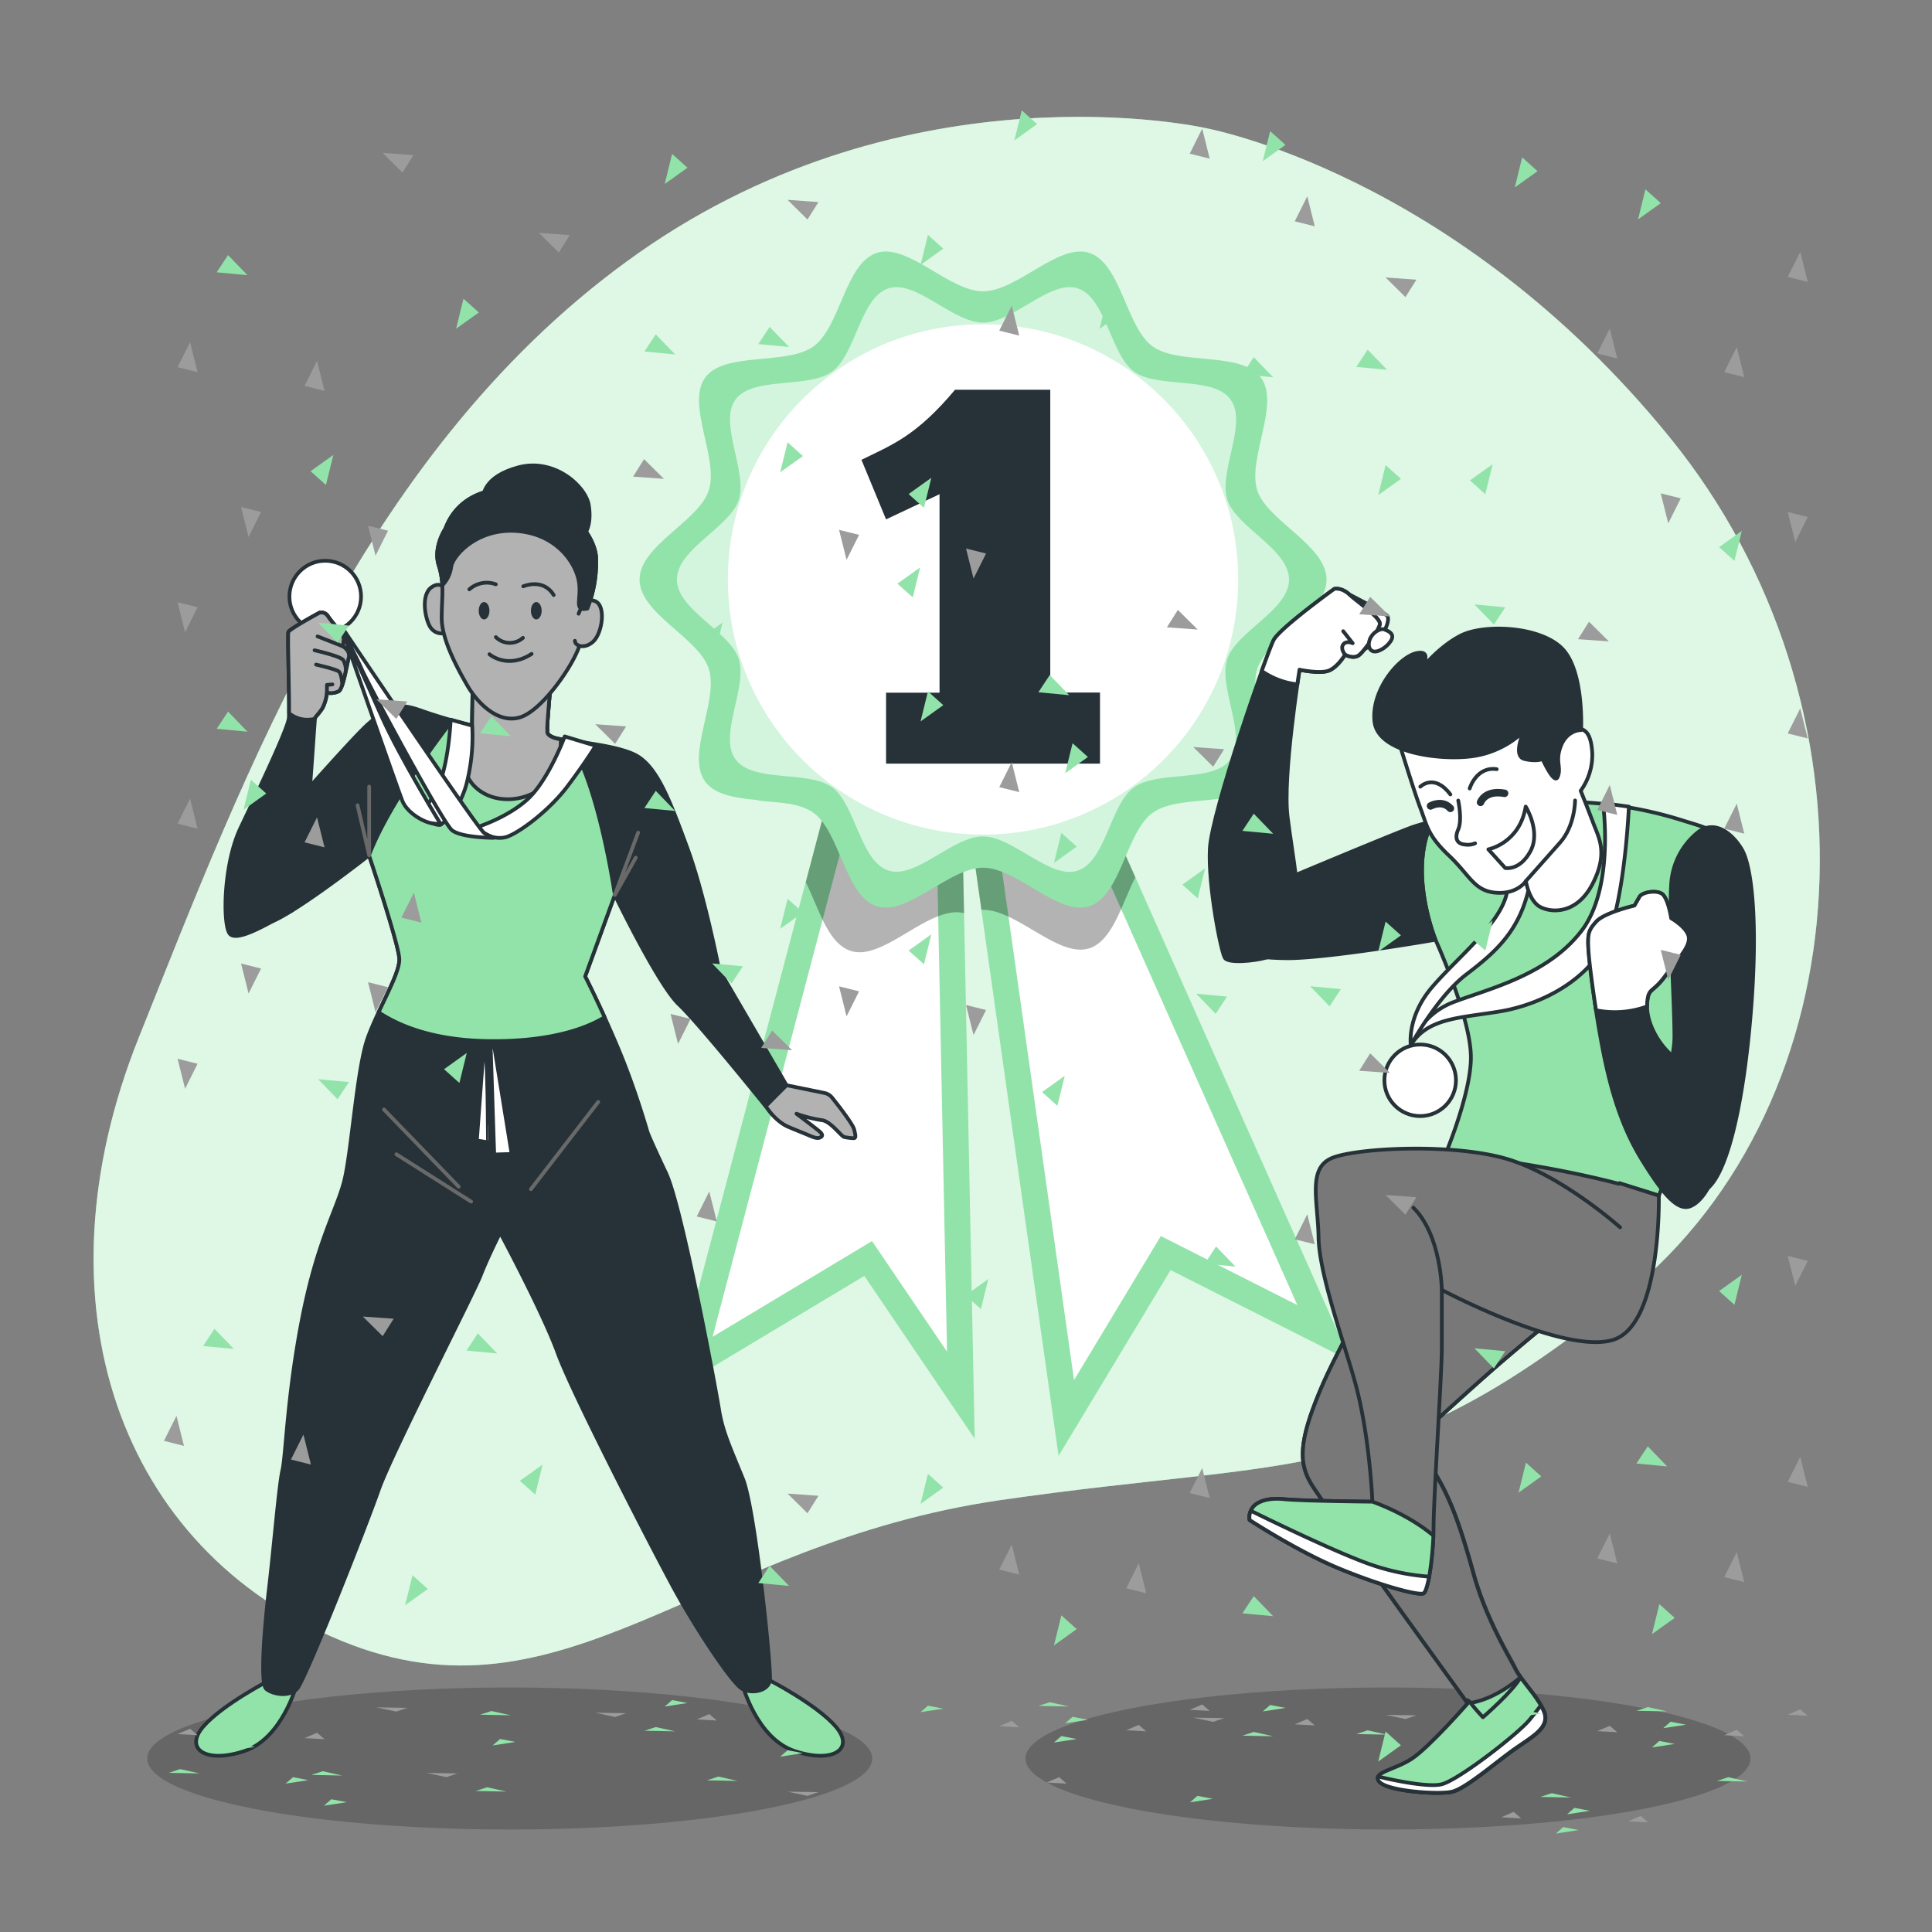 <svg xmlns="http://www.w3.org/2000/svg" xmlns:xlink="http://www.w3.org/1999/xlink" viewBox="0 0 500 500"><rect x="0" y="0" width="500" height="500" fill="#808080" stroke="none"/><defs><clipPath id="freepik--clip-path--inject-2"><polygon points="217.98 192.41 173.71 360.2 223.69 330.21 252.25 372.34 248.68 195.98 217.98 192.41" style="fill:#92E3A9"></polygon></clipPath><clipPath id="freepik--clip-path-2--inject-2"><polygon points="278.99 193.69 349.54 352.23 302.95 328.69 273.96 376.78 249.26 202.13 278.99 193.69" style="fill:#92E3A9"></polygon></clipPath></defs><g id="freepik--background-simple--inject-2"><path d="M311.62,33.07s-75.94-17-146.28,32.35S63.36,200,35.89,268.6,30.83,401.06,88.43,424.66,181.07,399.48,259,388.21s99.68-2.89,161.77-53.25,67.35-152.82,11.45-221.65S311.62,33.07,311.62,33.07Z" style="fill:#92E3A9"></path><path d="M311.62,33.07s-75.94-17-146.28,32.35S63.36,200,35.89,268.6,30.83,401.06,88.43,424.66,181.07,399.48,259,388.21s99.68-2.89,161.77-53.25,67.35-152.82,11.45-221.65S311.62,33.07,311.62,33.07Z" style="fill:#fff;opacity:0.7"></path></g><g id="freepik--Medal--inject-2"><polygon points="217.98 192.41 173.71 360.2 223.69 330.21 252.25 372.34 248.68 195.98 217.98 192.41" style="fill:#92E3A9"></polygon><g style="clip-path:url(#freepik--clip-path--inject-2)"><polygon points="225.68 321.19 184.41 345.96 222.98 199.75 242.09 201.97 245.09 349.81 225.68 321.19" style="fill:#fff"></polygon><path d="M249.5,236.32,248.68,196,218,192.41l-9.47,35.89c3.38,6.81,5.7,15.86,11.63,17.79,8,2.58,18.65-10,27.47-10A10.24,10.24,0,0,1,249.5,236.32Z" style="opacity:0.3"></path></g><polygon points="278.99 193.69 349.54 352.23 302.95 328.69 273.96 376.78 249.26 202.13 278.99 193.69" style="fill:#92E3A9"></polygon><g style="clip-path:url(#freepik--clip-path-2--inject-2)"><polygon points="256.72 206.98 275.23 201.73 335.75 337.75 300.42 319.89 277.96 357.16 256.72 206.98" style="fill:#fff"></polygon><path d="M279,193.69l-29.73,8.44L254,235.47h.44c8.82,0,19.52,12.53,27.48,9.95,6.1-2,8.38-11.53,11.93-18.4Z" style="opacity:0.3"></path></g><path d="M343.31,150c0,8.82-15.33,15.11-17.92,23.06-2.67,8.25,5.94,22.33.94,29.2s-21.13,3.07-28.06,8.11-8.13,21.52-16.38,24.19c-8,2.59-18.66-10-27.48-10s-19.51,12.54-27.47,10c-8.25-2.67-9.52-19.19-16.38-24.19s-23-1.18-28.07-8.11,3.62-20.95.94-29.19c-2.58-8-17.91-14.25-17.91-23.07s15.33-15.11,17.91-23.06c2.68-8.25-5.93-22.33-.94-29.2s21.13-3.07,28.07-8.11,8.13-21.52,16.38-24.19c8-2.59,18.65,9.95,27.47,9.95s19.52-12.54,27.48-9.95c8.24,2.67,9.51,19.19,16.38,24.19s23,1.18,28.06,8.11-3.61,21-.94,29.19C328,134.85,343.31,141.14,343.31,150Z" style="fill:#92E3A9"></path><path d="M333.61,150c0,7.86-13.66,13.46-16,20.55-2.39,7.35,5.28,19.89.83,26s-18.82,2.74-25,7.23-7.24,19.17-14.59,21.56c-7.09,2.3-16.62-8.87-24.48-8.87S237,227.6,229.94,225.3c-7.35-2.39-8.48-17.1-14.6-21.56s-20.5-1.05-25-7.23,3.22-18.65.84-26c-2.31-7.09-16-12.69-16-20.55s13.65-13.46,16-20.55c2.38-7.35-5.29-19.89-.84-26s18.83-2.74,25-7.23,7.25-19.17,14.6-21.56c7.08-2.3,16.62,8.87,24.47,8.87s17.39-11.17,24.48-8.87c7.35,2.39,8.48,17.1,14.59,21.56s20.51,1,25,7.23-3.22,18.65-.83,26C320,136.5,333.61,142.1,333.61,150Z" style="fill:#fff;opacity:0.6"></path><path d="M343.31,150c0,8.82-15.33,15.11-17.92,23.06-2.67,8.25,5.94,22.33.94,29.2s-21.13,3.07-28.06,8.11-8.13,21.52-16.38,24.19c-8,2.59-18.66-10-27.48-10s-19.51,12.54-27.47,10c-8.25-2.67-9.52-19.19-16.38-24.19s-23-1.18-28.07-8.11,3.62-20.95.94-29.19c-2.58-8-17.91-14.25-17.91-23.07s15.33-15.11,17.91-23.06c2.68-8.25-5.93-22.33-.94-29.2s21.13-3.07,28.07-8.11,8.13-21.52,16.38-24.19c8-2.59,18.65,9.95,27.47,9.95s19.52-12.54,27.48-9.95c8.24,2.67,9.51,19.19,16.38,24.19s23,1.18,28.06,8.11-3.61,21-.94,29.19C328,134.85,343.31,141.14,343.31,150Z" style="fill:none"></path><circle cx="254.41" cy="149.96" r="66.04" style="fill:#fff"></circle><path d="M222.94,119c7.89-3.88,14.12-6.09,24.23-18.14h24.64v78.36h12.87v18.41H229.31V179.26h13.84V127.9l-13.84,6.51Z" style="fill:#263238"></path></g><g id="freepik--character-2--inject-2"><ellipse cx="359.21" cy="455.1" rx="93.82" ry="18.38" style="opacity:0.2"></ellipse><path d="M445.94,221.44c-1.47-6.87-2.29-6.54-10.63-9.16a104.38,104.38,0,0,0-28.3-4.75,60.39,60.39,0,0,0-18.33,2.13s-10.48,1.31-18,3c-6.45,12.88.83,30.56.83,30.56s9.16,20.12,9.16,30.43-7.86,28.3-8.18,28.79-24.21,42-30.27,56.11-6.21,19.8-2.94,25.36,40.57,56.93,40.57,56.93-10,11.45-14.56,14.4S355,458.65,357,461.11s15.21,3.43,18.81,2.61,11.78-8,16.52-11.28,9-5.57,7.2-9.66-5.73-7.69-7.36-11-7.53-12.76-10.8-24.54-5.72-18.81-9.49-25.19-6.38-8.83-6.38-8.83,14.07-12.93,21.6-19.47,14.23-11.94,14.23-11.94,25.52-26.18,27.81-31.91,8.51-23.72,13.09-39.42S447.41,228.31,445.94,221.44Z" style="fill:#92E3A9;stroke:#263238;stroke-linecap:round;stroke-linejoin:round;stroke-width:0.967px"></path><path d="M371.51,243.2s-7.28-17.68-.83-30.56a44.22,44.22,0,0,0-5.23,1.44c-6.21,2.29-36.48,15-39.59,16.36s-8.83,6.05-7.36,11,3.76,6.38,14.23,6.54S371.51,243.2,371.51,243.2Z" style="fill:#263238;stroke:#263238;stroke-linecap:round;stroke-linejoin:round;stroke-width:0.967px"></path><path d="M349.26,153.88s9.32,4.74,9.81,5.56-.16,2.61-.82,3.92-4.25,4.42-5.88,5.07-.33-4.25-.33-7-4.75-5.07-5.24-6.38S348,153.38,349.26,153.88Z" style="fill:#fff;stroke:#263238;stroke-linecap:round;stroke-linejoin:round;stroke-width:0.967px"></path><path d="M331.42,246.8l-3.59,1c-3.6,1-9.82,1.47-10.8.16s-4.42-18.65-3.93-28.3,14.89-50.88,16.53-54,15.7-13.25,15.7-13.25,1.8-.49,3.93,1.48,8.18,6.05,7.85,7.68-3.76,6.55-5.24,7.86-3.76,0-3.76,0-1.8,3.1-4.09,4.09-7.69-.17-7.69-.17-4.41,27.49-3.11,38,3.93,22.74,2,28.63" style="fill:#263238;stroke:#263238;stroke-linecap:round;stroke-linejoin:round;stroke-width:0.967px"></path><path d="M344,173.51c2.29-1,4.09-4.09,4.09-4.09s2.29,1.31,3.76,0,4.91-6.22,5.24-7.86-5.73-5.72-7.85-7.68-3.93-1.48-3.93-1.48-14.07,10.15-15.7,13.25c-.4.76-1.55,3.77-3.08,8a20.05,20.05,0,0,0,9.21,3.47c.34-2.36.57-3.81.57-3.81S341.73,174.49,344,173.51Z" style="fill:#fff;stroke:#263238;stroke-linecap:round;stroke-linejoin:round;stroke-width:0.967px"></path><path d="M358.57,163.05s2.29.65,1.64,2.29-3.11,3.43-4.58,3.27-1.8-2.13-.82-3.76S357.75,162.39,358.57,163.05Z" style="fill:#fff;stroke:#263238;stroke-linecap:round;stroke-linejoin:round;stroke-width:0.967px"></path><path d="M348.11,169.42s-1.31-1.48-.49-2.62,2.45-.33,2.45-.33l-2.45-3.11" style="fill:none;stroke:#263238;stroke-linecap:round;stroke-linejoin:round;stroke-width:0.967px"></path><circle cx="367.54" cy="279.58" r="9.26" style="fill:#fff;stroke:#263238;stroke-linecap:round;stroke-linejoin:round;stroke-width:0.967px"></circle><path d="M365.11,270.5a19,19,0,0,1,11.51-11.32c9.16-3.42,24.08-7,32.71-18.33s5.51-33,5.51-33l6.71.91s-.9,21.66-5.21,33.16-17.44,18-27.86,19.78S369.43,263.31,365.11,270.5Z" style="fill:#fff;stroke:#263238;stroke-linecap:round;stroke-linejoin:round;stroke-width:0.967px"></path><path d="M365.11,270.5s-1.08-7.37,5.57-15.1,17.44-16.17,19.24-24.08-.18-21.57-.18-21.57l5.75-1.62a52.35,52.35,0,0,1,.18,21.75c-2.52,11.14-8.63,16.54-16.18,22.29S365.11,270.5,365.11,270.5Z" style="fill:#fff;stroke:#263238;stroke-linecap:round;stroke-linejoin:round;stroke-width:0.967px"></path><path d="M439.23,215.55a18.57,18.57,0,0,0-6.7,12.92c-.66,8.51.81,30.92.81,39.76s-6.54,22.08-5.56,28.95,10,15.05,14.89,9.66,8.67-22.74,10.47-45.16.33-37.46-2.45-42S443.32,212.11,439.23,215.55Z" style="fill:#263238;stroke:#263238;stroke-linecap:round;stroke-linejoin:round;stroke-width:0.967px"></path><path d="M444.63,300.13c-1,5.56-4.09,11-7.36,12.1s-7-3.43-12.27-11.94-8-17.83-10-27.65a265.75,265.75,0,0,1-3.92-27.15c-.17-3.76,0-4.75,2.12-7s9.82-4.09,9.82-4.09l1.31-2.29c.65-1.14,4.09-1.8,5.72-.81s2.46,6.38,2.46,6.38,4.58,2.61,4.58,5.23-2.95,5.4-6.22,9.82-4.25,2.78-4.58,6.87,2,9.49,6.05,13.25,10,8.34,11.62,15.7" style="fill:#263238;stroke:#263238;stroke-linecap:round;stroke-linejoin:round;stroke-width:0.967px"></path><path d="M426.28,260.46c0-.3,0-.61,0-.9.33-4.09,1.31-2.46,4.58-6.87s6.22-7.2,6.22-9.82-4.58-5.23-4.58-5.23-.82-5.4-2.46-6.38-5.07-.33-5.72.81L423,234.36s-7.69,1.8-9.82,4.09-2.29,3.28-2.12,7c.1,2.44.9,9,2,16A24.38,24.38,0,0,0,426.28,260.46Z" style="fill:#fff;stroke:#263238;stroke-linecap:round;stroke-linejoin:round;stroke-width:0.967px"></path><path d="M429.3,309.43c-19.7-6.59-44.11-9.71-55.15-10.87-.91,2.26-1.57,3.72-1.66,3.86-.33.49-24.21,42-30.27,56.11s-6.21,19.8-2.94,25.36,40.57,56.93,40.57,56.93c6-.73,11.35-4.76,13.67-6.75a16.46,16.46,0,0,1-1.4-2.25c-1.64-3.27-7.53-12.76-10.8-24.54s-5.72-18.81-9.49-25.19-6.38-8.83-6.38-8.83,14.07-12.93,21.6-19.47,14.23-11.94,14.23-11.94,25.52-26.18,27.81-31.91C429.16,309.78,429.22,309.61,429.3,309.43Z" style="fill:#787878;stroke:#263238;stroke-linecap:round;stroke-linejoin:round;stroke-width:0.967px"></path><path d="M393.52,434.07c-1.88,3.56-9.74,10.35-9.74,10.35s-2-2.13-3.11-3.6c-.87-1.11-1.17-.83-1.27-.62l.45.62s-10,11.45-14.56,14.4S355,458.65,357,461.11s15.21,3.43,18.81,2.61,11.78-8,16.52-11.28,9-5.57,7.2-9.66C398.08,439.61,395.41,436.73,393.52,434.07Z" style="fill:#92E3A9;stroke:#263238;stroke-linecap:round;stroke-linejoin:round;stroke-width:0.967px"></path><path d="M373.14,461.76c-3.39.88-12.46-1-16.5-2a1.21,1.21,0,0,0,.31,1.32c2,2.45,15.21,3.43,18.81,2.61s11.78-8,16.52-11.28,9-5.57,7.2-9.66c-.21-.47-.45-.94-.71-1.4-.85,1.14-1.85,2.42-2.89,3.69C392.94,448.67,377.56,460.61,373.14,461.76Z" style="fill:#fff;stroke:#263238;stroke-linecap:round;stroke-linejoin:round;stroke-width:0.967px"></path><path d="M419.28,317.63S405,304.87,391.14,300.29s-39.76-3.27-46.3-.65-3.76,11-3.6,20.61,6.71,27.48,9.49,37.63,3.76,21.43,4.09,25.35.33,5.4.33,5.4-18.16-.16-22.91-.65-7.52,1-8.34,2.62a4.12,4.12,0,0,0-.49,2.78s12.27,8,22.9,12.43,20.78,7.2,22.09,6.54,2.61-10.63,2.61-17.5,2.13-39.92,2.13-45.81V333.83s31.74,16.85,44.34,12.92,11.82-37.32,11.82-37.32l-10.19-3.25" style="fill:#787878;stroke:#263238;stroke-linecap:round;stroke-linejoin:round;stroke-width:0.967px"></path><path d="M355.15,388.63s-18.16-.16-22.91-.65-7.52,1-8.34,2.62a4.12,4.12,0,0,0-.49,2.78s12.27,8,22.9,12.43,20.78,7.2,22.09,6.54c1.15-.57,2.3-8.37,2.56-14.92C364.22,391.69,355.15,388.63,355.15,388.63Z" style="fill:#92E3A9;stroke:#263238;stroke-linecap:round;stroke-linejoin:round;stroke-width:0.967px"></path><path d="M368.4,412.35c.51-.25,1-2,1.46-4.32a59.27,59.27,0,0,1-16.68-3.69c-9.25-3.49-24.32-10.82-29.46-13.35a4,4,0,0,0-.31,2.39s12.27,8,22.9,12.43S367.09,413,368.4,412.35Z" style="fill:#fff;stroke:#263238;stroke-linecap:round;stroke-linejoin:round;stroke-width:0.967px"></path><path d="M373.14,333.83s-.16-14.23-7.36-21.27" style="fill:none;stroke:#263238;stroke-linecap:round;stroke-linejoin:round;stroke-width:0.967px"></path><path d="M362,191.9s3.9,12.79,5.62,17.31,1.87,7,7.32,12.16,6.55,9.2,12.16,9.66,7.8-3,7.8-3,.78,5.15,3.74,6.7,9.51,1.87,13.56-6.08,1.56-11.84.16-15.58-3.28-8.42-3.28-8.42a15.79,15.79,0,0,0,3-9.67c-.31-5.45-1.87-6.08-3.58-6.55s-6.55,2.65-8.57,1.72,1.4-6.24-4.06-6.7-11.07,7-20.89,7.79S361.64,188.94,362,191.9Z" style="fill:#fff;stroke:#263238;stroke-linecap:round;stroke-linejoin:round;stroke-width:0.967px"></path><path d="M394.85,228.07l8.88-10c3.9-4.36,3.9-10.91,3.9-10.91" style="fill:#fff;stroke:#263238;stroke-linecap:round;stroke-linejoin:round;stroke-width:0.967px"></path><path d="M377.39,207.18s1.09,5,0,7.48-.16,3.75,1.71,3.9a4.74,4.74,0,0,0,2.65-.31" style="fill:none;stroke:#263238;stroke-linecap:round;stroke-linejoin:round;stroke-width:0.967px"></path><path d="M383.16,207.65s1.09-3.27,6.23-2.34" style="fill:none;stroke:#263238;stroke-linecap:round;stroke-linejoin:round;stroke-width:1.934px"></path><path d="M370.22,208.58s3-1.71,5.14.63" style="fill:none;stroke:#263238;stroke-linecap:round;stroke-linejoin:round;stroke-width:1.934px"></path><path d="M367.57,203.6s3.58-3.59,7.79,2" style="fill:none;stroke:#263238;stroke-linecap:round;stroke-linejoin:round;stroke-width:0.967px"></path><path d="M380.35,204.06s1.71-5.76,7-5" style="fill:none;stroke:#263238;stroke-linecap:round;stroke-linejoin:round;stroke-width:0.967px"></path><path d="M385.18,219.81s8.11-1.56,9.67-11.07c0,0,4,6.41,1.23,11.55s-6.53,4.35-6.53,4.35Z" style="fill:none;stroke:#263238;stroke-linecap:round;stroke-linejoin:round;stroke-width:0.967px"></path><path d="M367.25,173.82s4.06-5.61-.46-4.83-12,9.51-11.07,17.77,17.61,10.13,25.72,8.89a24.07,24.07,0,0,0,12.94-6.4s-3,6.4.16,7.17,4.67,0,4.67,0,3,6.71,3.9,4.68-.22-3.62.31-6.23c1.25-6.08,5.77-5.93,5.77-5.93s.78-15.12-4.83-21-20.27-6.55-26.35-3.43S367.25,173.82,367.25,173.82Z" style="fill:#263238;stroke:#263238;stroke-linecap:round;stroke-linejoin:round;stroke-width:0.967px"></path></g><g id="freepik--character-1--inject-2"><ellipse cx="131.92" cy="455.1" rx="93.82" ry="18.38" style="opacity:0.2"></ellipse><path d="M69.65,434.9s-12.21,6.3-17.09,12,.61,9.56,10.58,6.31,13.63-17.29,13.63-17.29S73.31,433.07,69.65,434.9Z" style="fill:#92E3A9;stroke:#263238;stroke-linecap:round;stroke-linejoin:round;stroke-width:0.967px"></path><path d="M199.25,434.9s12.21,6.3,17.09,12-.61,9.56-10.58,6.31-13.63-17.29-13.63-17.29S195.59,433.07,199.25,434.9Z" style="fill:#92E3A9;stroke:#263238;stroke-linecap:round;stroke-linejoin:round;stroke-width:0.967px"></path><path d="M122.36,176.91l-.15,10.85a126.27,126.27,0,0,1-13.41-3.92c-7.23-2.56-9-.3-13.26,3.31S71.14,214,69,215.93s-8.74,12-8.74,17.17,4.07,8.74,12.2,4.37,23.05-16.12,23.05-16.12,7.69,22.9,7.84,26.82-5.28,12.5-8.14,20.34S91,298.19,89.06,305.72s-6.93,15.37-10.84,35.4S74,376.53,73.1,380.44,71,399.28,69.63,411s-2.26,24.7-.75,26.06,5.87,2.26,8,0S94.79,394.76,98,385.57s24.56-50.78,26.37-55.45S129.44,319,129.44,319s11.15,20.79,14.91,31.18,24.41,50.47,30.14,61,15.06,24.55,17.62,25.91,6.69.52,7.14-2.19-3.82-44.36-7-52.2-5.27-12.2-6.17-17.92-9.65-52.58-13.71-61.17-4.67-10.24-4.82-10.7-3-10.54-7.24-20.79-8.88-19.43-8.88-19.43l7.68-21.09s11.3,23.35,16.57,28.32,22.45,26.36,22.45,26.36l5.42-5.42-17.47-30s-3.77-19.43-8.29-31.64-7.83-21.24-13.71-24-18.53-3.47-20.79-4.37-1.51-1.66-1.66-2.11.76-10.54.76-10.54S134,181.13,130,179.92A63.28,63.28,0,0,1,122.36,176.91Z" style="fill:#263238;stroke:#263238;stroke-linecap:round;stroke-linejoin:round;stroke-width:0.967px"></path><line x1="154.81" y1="285.19" x2="137.4" y2="307.76" style="fill:none;stroke:#696969;stroke-linecap:round;stroke-linejoin:round;stroke-width:0.967px"></line><line x1="99.36" y1="287.13" x2="118.71" y2="307.12" style="fill:none;stroke:#696969;stroke-linecap:round;stroke-linejoin:round;stroke-width:0.967px"></line><line x1="102.59" y1="298.73" x2="121.93" y2="310.98" style="fill:none;stroke:#696969;stroke-linecap:round;stroke-linejoin:round;stroke-width:0.967px"></line><path d="M151.44,252.69l7.68-21.09S155.05,203,147.3,191.7a24.83,24.83,0,0,1-4-.78c-2.26-.9-1.51-1.66-1.66-2.11s.76-10.54.76-10.54S134,181.13,130,179.92a63.28,63.28,0,0,1-7.68-3l-.15,10.85s-2-.45-5.12-1.31c-3.31,4.25-16.68,21.88-21.55,34.9,0,0,7.69,22.9,7.84,26.82.11,2.84-2.71,8.12-5.36,13.8,4.91,3.29,13.68,7.18,28,7.44,17.19.31,26.41-3.65,30.49-6.16C153.69,257.12,151.44,252.69,151.44,252.69Z" style="fill:#92E3A9;stroke:#263238;stroke-linecap:round;stroke-linejoin:round;stroke-width:0.967px"></path><path d="M141.26,203c3-2.92,3.92-7.35,3.87-11.66a9.74,9.74,0,0,1-1.83-.43c-2.26-.9-1.51-1.66-1.66-2.11s.76-10.54.76-10.54S134,181.13,130,179.92a63.28,63.28,0,0,1-7.68-3l-.15,10.85s-.63-.14-1.72-.41c-.83,3.2-2.43,11.81,2.77,16.53C128.22,208.37,136.59,207.5,141.26,203Z" style="fill:#b2b2b2;stroke:#263238;stroke-linecap:round;stroke-linejoin:round;stroke-width:0.967px"></path><path d="M116.63,186.25s-.45,11.3-3.31,17.48-5.88,7.08-5.88,7.08a27.64,27.64,0,0,0,3.77,2c2.41,1,2.86.6,2.86.6s4.52-2.86,6.63-10.4a49.57,49.57,0,0,0,1.51-15.21Z" style="fill:#fff;stroke:#263238;stroke-linecap:round;stroke-linejoin:round;stroke-width:0.967px"></path><path d="M125.11,128.51s-.19-5.11,9.09-7.57,17.44,4.92,18.19,9.85-.75,7.58-1.89,8-6.06-4.55-13.45-7S124.16,130.79,125.11,128.51Z" style="fill:#263238;stroke:#263238;stroke-linecap:round;stroke-linejoin:round;stroke-width:0.967px"></path><path d="M115.63,153.34s-1.13-3.41-4-1.33-1.52,8.53-.19,10.42,4,1.9,4.54.57.57-8.91.57-8.91" style="fill:#b2b2b2;stroke:#263238;stroke-linecap:round;stroke-linejoin:round;stroke-width:0.967px"></path><path d="M115.26,136.85s-3.23,4.74-1.71,9.48.76,8.14.76,13.64,4,12.88,6.63,17.43,7.94,9.95,13.62,8.25,14-13.56,15.56-19.05.95-6.82,1.89-9.1a32.54,32.54,0,0,0,2.28-12.69c0-6.25-7.39-14.59-16.49-17.24S118.67,127.57,115.26,136.85Z" style="fill:#b2b2b2;stroke:#263238;stroke-linecap:round;stroke-linejoin:round;stroke-width:0.967px"></path><path d="M149.74,158.83s1.52-4.55,4.36-3.22,1.7,8.34-.57,10.42-4.74,1.14-4.74-.19" style="fill:#b2b2b2;stroke:#263238;stroke-linecap:round;stroke-linejoin:round;stroke-width:0.967px"></path><path d="M128.33,164.89a5.11,5.11,0,0,0,7,.19" style="fill:none;stroke:#263238;stroke-linecap:round;stroke-linejoin:round;stroke-width:0.967px"></path><path d="M126.67,169.32s4.59,4,10.91-.09" style="fill:none;stroke:#263238;stroke-linecap:round;stroke-linejoin:round;stroke-width:0.967px"></path><ellipse cx="125.28" cy="158.06" rx="1.39" ry="2.25" style="fill:#263238"></ellipse><ellipse cx="138.79" cy="158.06" rx="1.39" ry="2.25" style="fill:#263238"></ellipse><path d="M121.47,152.52a6.75,6.75,0,0,1,6.84-1.3" style="fill:none;stroke:#263238;stroke-linecap:round;stroke-linejoin:round;stroke-width:0.967px"></path><path d="M135.41,151.74s5.11-2.25,7.88,2.25" style="fill:none;stroke:#263238;stroke-linecap:round;stroke-linejoin:round;stroke-width:0.967px"></path><path d="M137.8,127.57c-9.09-2.66-19.13,0-22.54,9.28,0,0-3.23,4.74-1.71,9.48a19.16,19.16,0,0,1,.88,4.64l.26.28a8.47,8.47,0,0,0,2.08-4.55c.38-2.84,6.63-10,16.87-9.28s15.15,8,16.1,12.7-1.51,8.14,2.27,7.38a32.54,32.54,0,0,0,2.28-12.69C154.29,138.56,146.9,130.22,137.8,127.57Z" style="fill:#263238;stroke:#263238;stroke-linecap:round;stroke-linejoin:round;stroke-width:0.967px"></path><path d="M203.56,280.86l9.79,2a3.39,3.39,0,0,1,2,1.22c1.65,2.07,5.35,6.82,5.7,8.22.45,1.81.45,2.26-.15,2.26a14.93,14.93,0,0,1-2.41-.3c-.76-.15-3.62-4.22-5.88-4.37a33.75,33.75,0,0,1-6.48-1.66s4.82,3.62,5.88,4.52.9,1.36.15,1.66-1.81-.15-2.86-.6-1.51-.61-5.13-2.11-6-5.43-6-5.43Z" style="fill:#b2b2b2;stroke:#263238;stroke-linecap:round;stroke-linejoin:round;stroke-width:0.967px"></path><polyline points="165.15 215.48 159.12 231.6 164.54 221.96" style="fill:none;stroke:#696969;stroke-linecap:round;stroke-linejoin:round;stroke-width:0.967px"></polyline><polyline points="95.54 203.57 95.54 221.35 92.53 208.4" style="fill:none;stroke:#696969;stroke-linecap:round;stroke-linejoin:round;stroke-width:0.967px"></polyline><path d="M125.37,215.63a6.92,6.92,0,0,0,5.43,1.05c3-.75,11.14-6.63,16.12-13.26S154.15,193,154.15,193l-8-2.41s-4.22,11.45-9.79,16.42-13.86,7.38-13.86,7.38Z" style="fill:#fff;stroke:#263238;stroke-linecap:round;stroke-linejoin:round;stroke-width:0.967px"></path><path d="M88.16,161.84s35.56,52.88,37.21,53.79a26.61,26.61,0,0,0,2.41,1.2s-8.43,0-10.84-2-21.7-37.81-23.36-41.73a86.87,86.87,0,0,0-4.52-8.73l-1.5-2.87Z" style="fill:#fff;stroke:#263238;stroke-linecap:round;stroke-linejoin:round;stroke-width:0.967px"></path><path d="M88.16,161.84s14.77,42.49,16,45.5,5.42,5.43,7.68,5.73l2.26.3s-10.69-17.48-15.36-28S88.16,161.84,88.16,161.84Z" style="fill:#fff;stroke:#263238;stroke-linecap:round;stroke-linejoin:round;stroke-width:0.967px"></path><circle cx="84.17" cy="154.39" r="9.27" style="fill:#fff;stroke:#263238;stroke-linecap:round;stroke-linejoin:round;stroke-width:0.967px"></circle><path d="M75.51,235.66c-4.82,2.57-14.32,8.59-16.12,5.88s-1.51-18.08,2.86-27.27,12.25-25.62,12.5-28.44-.38-21.51-.12-22.28,8.06-5,8.06-5a2,2,0,0,1,2.18.89c.77,1.28,4.23,5,4.1,6s-.26,1.79-.26,1.79,2.05,1.16,1.54,3.08-1.41,7.81-2.56,8.58a4.83,4.83,0,0,1-3.08.38,11.14,11.14,0,0,1-1.15,4c-.89,1.41-1.79,2.18-1.92,2.56s-2.87,44.71-4.38,46.22" style="fill:#263238;stroke:#263238;stroke-linecap:round;stroke-linejoin:round;stroke-width:0.967px"></path><path d="M88.71,167.26s.13-.76.26-1.79-3.33-4.74-4.1-6a2,2,0,0,0-2.18-.89s-7.81,4.22-8.06,5,.26,15.95.18,21A7.5,7.5,0,0,0,81.52,186c0-.09,0-.15,0-.17.13-.38,1-1.15,1.92-2.56a11.14,11.14,0,0,0,1.15-4,4.83,4.83,0,0,0,3.08-.38c1.15-.77,2-6.66,2.56-8.58S88.71,167.26,88.71,167.26Z" style="fill:#b2b2b2;stroke:#263238;stroke-linecap:round;stroke-linejoin:round;stroke-width:0.967px"></path><line x1="88.71" y1="167.26" x2="82.18" y2="164.7" style="fill:none;stroke:#263238;stroke-linecap:round;stroke-linejoin:round;stroke-width:0.967px"></line><path d="M81.41,168.29s6.79,1.53,7.43,2.56a4.89,4.89,0,0,1,.64,2.3" style="fill:none;stroke:#263238;stroke-linecap:round;stroke-linejoin:round;stroke-width:0.967px"></path><path d="M81.8,172s5.12,1.15,5.89,1.79.89,3.33.89,3.33" style="fill:none;stroke:#263238;stroke-linecap:round;stroke-linejoin:round;stroke-width:0.967px"></path><polyline points="84.61 179.3 84.61 177.25 86.02 177.12" style="fill:none;stroke:#263238;stroke-linecap:round;stroke-linejoin:round;stroke-width:0.967px"></polyline><path d="M125.22,270.47l-1.81,24.7,2.87.45S126.28,269.56,125.22,270.47Z" style="fill:#fff;stroke:#263238;stroke-linecap:round;stroke-linejoin:round;stroke-width:0.967px"></path><path d="M127,271.37l.9,27.42,4.52-.15-4.37-27S127.33,269.11,127,271.37Z" style="fill:#fff;stroke:#263238;stroke-linecap:round;stroke-linejoin:round;stroke-width:0.967px"></path></g><g id="freepik--Confetti--inject-2"><polygon points="203.83 51.72 208.97 56.81 211.81 52.3 203.83 51.72" style="fill:#9c9c9c"></polygon><polygon points="139.48 60.27 144.62 65.35 147.46 60.84 139.48 60.27" style="fill:#9c9c9c"></polygon><polygon points="99.02 39.57 104.16 44.66 107 40.14 99.02 39.57" style="fill:#9c9c9c"></polygon><polygon points="261.84 79.1 258.61 85.57 263.78 86.86 261.84 79.1" style="fill:#9c9c9c"></polygon><polygon points="311.13 33.3 307.9 39.77 313.07 41.06 311.13 33.3" style="fill:#9c9c9c"></polygon><polygon points="204.21 89.8 199.18 84.6 196.25 89.05 204.21 89.8" style="fill:#92E3A9"></polygon><polygon points="174.73 91.73 169.71 86.53 166.77 90.98 174.73 91.73" style="fill:#92E3A9"></polygon><polygon points="238.24 68.56 244.12 64.35 240.15 60.79 238.24 68.56" style="fill:#92E3A9"></polygon><polygon points="172.03 47.61 177.91 43.41 173.94 39.84 172.03 47.61" style="fill:#92E3A9"></polygon><polygon points="284.58 85.09 290.46 80.89 286.49 77.32 284.58 85.09" style="fill:#92E3A9"></polygon><polygon points="49.19 88.56 45.96 95.02 51.13 96.32 49.19 88.56" style="fill:#9c9c9c"></polygon><polygon points="82.05 93.39 78.82 99.86 83.99 101.15 82.05 93.39" style="fill:#9c9c9c"></polygon><polygon points="64.05 71.22 59.02 66.02 56.08 70.47 64.05 71.22" style="fill:#92E3A9"></polygon><polygon points="201.91 122.23 207.8 118.03 203.83 114.46 201.91 122.23" style="fill:#92E3A9"></polygon><polygon points="358.59 71.81 363.73 76.89 366.57 72.38 358.59 71.81" style="fill:#9c9c9c"></polygon><polygon points="416.61 85.01 413.37 91.48 418.55 92.77 416.61 85.01" style="fill:#9c9c9c"></polygon><polygon points="338.32 50.8 335.09 57.27 340.26 58.57 338.32 50.8" style="fill:#9c9c9c"></polygon><polygon points="449.47 89.84 446.23 96.31 451.41 97.61 449.47 89.84" style="fill:#9c9c9c"></polygon><polygon points="465.9 65.2 462.66 71.67 467.84 72.96 465.9 65.2" style="fill:#9c9c9c"></polygon><polygon points="358.98 95.7 353.95 90.5 351.01 94.96 358.98 95.7" style="fill:#92E3A9"></polygon><polygon points="329.5 97.64 324.47 92.44 321.53 96.89 329.5 97.64" style="fill:#92E3A9"></polygon><polygon points="392.03 48.5 397.91 44.3 393.94 40.73 392.03 48.5" style="fill:#92E3A9"></polygon><polygon points="326.8 41.71 332.68 37.5 328.71 33.94 326.8 41.71" style="fill:#92E3A9"></polygon><polygon points="423.93 56.77 429.81 52.57 425.84 49.01 423.93 56.77" style="fill:#92E3A9"></polygon><polygon points="356.68 128.14 362.56 123.93 358.59 120.37 356.68 128.14" style="fill:#92E3A9"></polygon><polygon points="118.04 85.07 123.92 80.87 119.95 77.3 118.04 85.07" style="fill:#92E3A9"></polygon><polygon points="309.97 162.93 304.83 157.84 301.99 162.35 309.97 162.93" style="fill:#9c9c9c"></polygon><polygon points="359.74 159.54 354.6 154.46 351.76 158.97 359.74 159.54" style="fill:#9c9c9c"></polygon><polygon points="416.37 165.99 411.23 160.9 408.39 165.42 416.37 165.99" style="fill:#9c9c9c"></polygon><polygon points="251.95 149.72 255.19 143.25 250.01 141.96 251.95 149.72" style="fill:#9c9c9c"></polygon><polygon points="219.09 144.89 222.33 138.42 217.15 137.13 219.09 144.89" style="fill:#9c9c9c"></polygon><polygon points="381.59 156.43 386.62 161.63 389.56 157.17 381.59 156.43" style="fill:#92E3A9"></polygon><polygon points="238.13 146.85 232.25 151.05 236.22 154.61 238.13 146.85" style="fill:#92E3A9"></polygon><polygon points="241.03 123.65 235.15 127.86 239.12 131.42 241.03 123.65" style="fill:#92E3A9"></polygon><polygon points="464.61 140.27 467.84 133.8 462.66 132.51 464.61 140.27" style="fill:#9c9c9c"></polygon><polygon points="431.74 135.44 434.98 128.97 429.8 127.68 431.74 135.44" style="fill:#9c9c9c"></polygon><polygon points="450.78 137.4 444.9 141.6 448.87 145.16 450.78 137.4" style="fill:#92E3A9"></polygon><polygon points="171.82 123.92 166.68 118.83 163.84 123.35 171.82 123.92" style="fill:#9c9c9c"></polygon><polygon points="97.19 143.81 100.42 137.35 95.25 136.05 97.19 143.81" style="fill:#9c9c9c"></polygon><polygon points="64.33 138.98 67.56 132.51 62.39 131.22 64.33 138.98" style="fill:#9c9c9c"></polygon><polygon points="47.9 163.63 51.13 157.16 45.96 155.87 47.9 163.63" style="fill:#9c9c9c"></polygon><polygon points="82.33 161.15 87.36 166.35 90.3 161.9 82.33 161.15" style="fill:#92E3A9"></polygon><polygon points="187 161.13 181.12 165.34 185.09 168.9 187 161.13" style="fill:#92E3A9"></polygon><line x1="77.48" y1="145.15" x2="81.45" y2="148.71" style="fill:#92E3A9"></line><polygon points="86.27 117.74 80.38 121.95 84.35 125.51 86.27 117.74" style="fill:#92E3A9"></polygon><polygon points="386.3 120.13 380.42 124.33 384.39 127.89 386.3 120.13" style="fill:#92E3A9"></polygon><polygon points="154.05 187.42 159.19 192.51 162.03 188 154.05 187.42" style="fill:#9c9c9c"></polygon><polygon points="97.42 180.98 102.56 186.06 105.4 181.55 97.42 180.98" style="fill:#9c9c9c"></polygon><polygon points="261.84 197.24 258.61 203.71 263.78 205 261.84 197.24" style="fill:#9c9c9c"></polygon><polygon points="107.11 231.01 103.88 237.48 109.05 238.77 107.11 231.01" style="fill:#9c9c9c"></polygon><polygon points="204.21 207.94 199.18 202.74 196.25 207.19 204.21 207.94" style="fill:#92E3A9"></polygon><polygon points="174.73 209.87 169.71 204.67 166.77 209.12 174.73 209.87" style="fill:#92E3A9"></polygon><polygon points="132.21 190.54 127.18 185.34 124.24 189.79 132.21 190.54" style="fill:#92E3A9"></polygon><polygon points="276.7 179.91 271.67 174.71 268.73 179.16 276.7 179.91" style="fill:#92E3A9"></polygon><polygon points="238.24 186.7 244.12 182.49 240.15 178.93 238.24 186.7" style="fill:#92E3A9"></polygon><polygon points="275.67 200.12 281.55 195.91 277.58 192.35 275.67 200.12" style="fill:#92E3A9"></polygon><polygon points="272.77 223.32 278.65 219.11 274.68 215.55 272.77 223.32" style="fill:#92E3A9"></polygon><polygon points="49.19 206.69 45.96 213.16 51.13 214.46 49.19 206.69" style="fill:#9c9c9c"></polygon><polygon points="82.05 211.53 78.82 218 83.99 219.29 82.05 211.53" style="fill:#9c9c9c"></polygon><polygon points="64.05 189.36 59.02 184.16 56.08 188.61 64.05 189.36" style="fill:#92E3A9"></polygon><polygon points="63.02 209.57 68.9 205.36 64.93 201.8 63.02 209.57" style="fill:#92E3A9"></polygon><polygon points="201.91 240.37 207.8 236.16 203.83 232.6 201.91 240.37" style="fill:#92E3A9"></polygon><polygon points="308.82 193.33 313.96 198.42 316.8 193.9 308.82 193.33" style="fill:#9c9c9c"></polygon><polygon points="416.61 203.15 413.37 209.62 418.55 210.91 416.61 203.15" style="fill:#9c9c9c"></polygon><polygon points="449.47 207.98 446.23 214.45 451.41 215.75 449.47 207.98" style="fill:#9c9c9c"></polygon><polygon points="465.9 183.34 462.66 189.81 467.84 191.1 465.9 183.34" style="fill:#9c9c9c"></polygon><polygon points="329.5 215.78 324.47 210.58 321.53 215.03 329.5 215.78" style="fill:#92E3A9"></polygon><polygon points="319.75 327.79 314.72 322.59 311.79 327.04 319.75 327.79" style="fill:#92E3A9"></polygon><polygon points="262.52 36.33 268.4 32.12 264.43 28.56 262.52 36.33" style="fill:#92E3A9"></polygon><polygon points="356.68 246.28 362.56 242.07 358.59 238.51 356.68 246.28" style="fill:#92E3A9"></polygon><polygon points="127.49 226.84 133.38 222.63 129.41 219.07 127.49 226.84" style="fill:#92E3A9"></polygon><polygon points="359.74 277.68 354.6 272.6 351.76 277.11 359.74 277.68" style="fill:#9c9c9c"></polygon><polygon points="251.95 267.86 255.19 261.39 250.01 260.1 251.95 267.86" style="fill:#9c9c9c"></polygon><polygon points="219.09 263.03 222.33 256.56 217.15 255.27 219.09 263.03" style="fill:#9c9c9c"></polygon><polygon points="309.58 257.17 314.61 262.37 317.55 257.92 309.58 257.17" style="fill:#92E3A9"></polygon><polygon points="339.06 255.24 344.09 260.44 347.03 255.98 339.06 255.24" style="fill:#92E3A9"></polygon><polygon points="381.59 348.94 386.62 354.14 389.56 349.69 381.59 348.94" style="fill:#92E3A9"></polygon><polygon points="275.56 278.41 269.68 282.62 273.65 286.18 275.56 278.41" style="fill:#92E3A9"></polygon><polygon points="241.03 241.79 235.15 246 239.12 249.56 241.03 241.79" style="fill:#92E3A9"></polygon><polygon points="464.61 332.79 467.84 326.32 462.66 325.03 464.61 332.79" style="fill:#9c9c9c"></polygon><polygon points="431.74 253.58 434.98 247.11 429.8 245.82 431.74 253.58" style="fill:#9c9c9c"></polygon><polygon points="450.78 329.91 444.9 334.12 448.87 337.68 450.78 329.91" style="fill:#92E3A9"></polygon><polygon points="311.88 224.73 306 228.94 309.97 232.5 311.88 224.73" style="fill:#92E3A9"></polygon><polygon points="204.98 271.78 199.84 266.69 197 271.2 204.98 271.78" style="fill:#9c9c9c"></polygon><polygon points="97.19 261.95 100.42 255.49 95.25 254.19 97.19 261.95" style="fill:#9c9c9c"></polygon><polygon points="175.48 270.17 178.71 263.7 173.54 262.41 175.48 270.17" style="fill:#9c9c9c"></polygon><polygon points="64.33 257.12 67.56 250.66 62.39 249.36 64.33 257.12" style="fill:#9c9c9c"></polygon><polygon points="47.9 281.77 51.13 275.3 45.96 274.01 47.9 281.77" style="fill:#9c9c9c"></polygon><polygon points="184.3 249.33 189.33 254.53 192.26 250.08 184.3 249.33" style="fill:#92E3A9"></polygon><polygon points="82.33 279.29 87.36 284.49 90.3 280.04 82.33 279.29" style="fill:#92E3A9"></polygon><polygon points="120.8 272.5 114.92 276.71 118.89 280.27 120.8 272.5" style="fill:#92E3A9"></polygon><polygon points="140.43 379.03 134.55 383.24 138.52 386.8 140.43 379.03" style="fill:#92E3A9"></polygon><polygon points="255.77 331.02 249.89 335.23 253.86 338.79 255.77 331.02" style="fill:#92E3A9"></polygon><polygon points="386.3 238.26 380.42 242.47 384.39 246.03 386.3 238.26" style="fill:#92E3A9"></polygon><polygon points="203.83 386.54 208.97 391.63 211.81 387.11 203.83 386.54" style="fill:#9c9c9c"></polygon><polygon points="93.9 340.72 99.04 345.8 101.88 341.29 93.9 340.72" style="fill:#9c9c9c"></polygon><polygon points="261.84 399.74 258.61 406.21 263.78 407.5 261.84 399.74" style="fill:#9c9c9c"></polygon><polygon points="183.56 308.35 180.32 314.82 185.5 316.11 183.56 308.35" style="fill:#9c9c9c"></polygon><polygon points="294.7 404.58 291.47 411.04 296.64 412.34 294.7 404.58" style="fill:#9c9c9c"></polygon><polygon points="311.13 379.93 307.9 386.4 313.07 387.69 311.13 379.93" style="fill:#9c9c9c"></polygon><polygon points="204.21 410.44 199.18 405.24 196.25 409.69 204.21 410.44" style="fill:#92E3A9"></polygon><polygon points="128.68 350.28 123.66 345.08 120.72 349.53 128.68 350.28" style="fill:#92E3A9"></polygon><polygon points="238.24 389.2 244.12 384.99 240.15 381.43 238.24 389.2" style="fill:#92E3A9"></polygon><polygon points="272.77 425.82 278.65 421.61 274.68 418.05 272.77 425.82" style="fill:#92E3A9"></polygon><polygon points="45.67 366.43 42.43 372.9 47.61 374.19 45.67 366.43" style="fill:#9c9c9c"></polygon><polygon points="78.53 371.26 75.3 377.73 80.47 379.03 78.53 371.26" style="fill:#9c9c9c"></polygon><polygon points="60.52 349.1 55.5 343.9 52.56 348.35 60.52 349.1" style="fill:#92E3A9"></polygon><polygon points="201.91 449.98 207.8 445.78 203.83 442.21 201.91 449.98" style="fill:#92E3A9"></polygon><polygon points="358.59 309.27 363.73 314.36 366.57 309.84 358.59 309.27" style="fill:#9c9c9c"></polygon><polygon points="416.61 396.85 413.37 403.32 418.55 404.61 416.61 396.85" style="fill:#9c9c9c"></polygon><polygon points="338.32 314.26 335.09 320.73 340.26 322.02 338.32 314.26" style="fill:#9c9c9c"></polygon><polygon points="449.47 401.68 446.23 408.15 451.41 409.44 449.47 401.68" style="fill:#9c9c9c"></polygon><polygon points="465.9 377.04 462.66 383.5 467.84 384.8 465.9 377.04" style="fill:#9c9c9c"></polygon><polygon points="329.5 418.27 324.47 413.08 321.53 417.53 329.5 418.27" style="fill:#92E3A9"></polygon><polygon points="431.46 379.51 426.44 374.31 423.5 378.76 431.46 379.51" style="fill:#92E3A9"></polygon><polygon points="393 386.3 398.88 382.09 394.91 378.53 393 386.3" style="fill:#92E3A9"></polygon><polygon points="427.53 422.92 433.41 418.71 429.44 415.15 427.53 422.92" style="fill:#92E3A9"></polygon><polygon points="356.68 455.89 362.56 451.68 358.59 448.12 356.68 455.89" style="fill:#92E3A9"></polygon><polygon points="104.84 415.44 110.72 411.23 106.75 407.67 104.84 415.44" style="fill:#92E3A9"></polygon><polygon points="203.83 463.68 208.97 464.77 211.81 463.8 203.83 463.68" style="fill:#9c9c9c"></polygon><polygon points="154.05 443.25 159.19 444.35 162.03 443.38 154.05 443.25" style="fill:#9c9c9c"></polygon><polygon points="97.42 441.87 102.56 442.96 105.4 441.99 97.42 441.87" style="fill:#9c9c9c"></polygon><polygon points="261.84 445.36 258.61 446.75 263.78 447.03 261.84 445.36" style="fill:#9c9c9c"></polygon><polygon points="183.56 443.6 180.32 444.99 185.5 445.27 183.56 443.6" style="fill:#9c9c9c"></polygon><polygon points="294.7 446.4 291.47 447.79 296.64 448.07 294.7 446.4" style="fill:#9c9c9c"></polygon><polygon points="311.13 441.11 307.9 442.5 313.07 442.78 311.13 441.11" style="fill:#9c9c9c"></polygon><polygon points="190.92 460.9 185.9 459.78 182.96 460.74 190.92 460.9" style="fill:#92E3A9"></polygon><polygon points="174.73 448.07 169.71 446.96 166.77 447.91 174.73 448.07" style="fill:#92E3A9"></polygon><polygon points="132.21 443.92 127.18 442.81 124.24 443.76 132.21 443.92" style="fill:#92E3A9"></polygon><polygon points="276.7 441.64 271.67 440.53 268.73 441.48 276.7 441.64" style="fill:#92E3A9"></polygon><polygon points="238.24 443.1 244.12 442.2 240.15 441.43 238.24 443.1" style="fill:#92E3A9"></polygon><polygon points="172.03 441.65 177.91 440.74 173.94 439.98 172.03 441.65" style="fill:#92E3A9"></polygon><polygon points="275.67 445.98 281.55 445.08 277.58 444.31 275.67 445.98" style="fill:#92E3A9"></polygon><polygon points="272.77 450.96 278.65 450.06 274.68 449.29 272.77 450.96" style="fill:#92E3A9"></polygon><polygon points="49.19 447.39 45.96 448.78 51.13 449.06 49.19 447.39" style="fill:#9c9c9c"></polygon><polygon points="82.05 448.43 78.82 449.82 83.99 450.1 82.05 448.43" style="fill:#9c9c9c"></polygon><polygon points="51.65 458.96 46.62 457.85 43.68 458.81 51.65 458.96" style="fill:#92E3A9"></polygon><polygon points="73.92 461.6 79.8 460.7 75.83 459.93 73.92 461.6" style="fill:#92E3A9"></polygon><polygon points="60.12 452.99 66 452.09 62.03 451.32 60.12 452.99" style="fill:#92E3A9"></polygon><polygon points="201.91 454.62 207.8 453.72 203.83 452.95 201.91 454.62" style="fill:#92E3A9"></polygon><polygon points="358.59 443.8 363.73 444.89 366.57 443.92 358.59 443.8" style="fill:#9c9c9c"></polygon><polygon points="308.82 444.52 313.96 445.62 316.8 444.65 308.82 444.52" style="fill:#9c9c9c"></polygon><polygon points="416.61 446.63 413.37 448.02 418.55 448.3 416.61 446.63" style="fill:#9c9c9c"></polygon><polygon points="338.32 444.87 335.09 446.26 340.26 446.53 338.32 444.87" style="fill:#9c9c9c"></polygon><polygon points="449.47 447.67 446.23 449.06 451.41 449.34 449.47 447.67" style="fill:#9c9c9c"></polygon><polygon points="274.1 459.93 270.87 461.32 276.04 461.6 274.1 459.93" style="fill:#9c9c9c"></polygon><polygon points="465.9 442.38 462.66 443.77 467.84 444.05 465.9 442.38" style="fill:#9c9c9c"></polygon><polygon points="358.98 448.93 353.95 447.81 351.01 448.77 358.98 448.93" style="fill:#92E3A9"></polygon><polygon points="329.5 449.34 324.47 448.23 321.53 449.18 329.5 449.34" style="fill:#92E3A9"></polygon><polygon points="452.29 461.06 447.27 459.94 444.33 460.9 452.29 461.06" style="fill:#92E3A9"></polygon><polygon points="431.46 442.91 426.44 441.79 423.5 442.75 431.46 442.91" style="fill:#92E3A9"></polygon><polygon points="393 444.37 398.88 443.46 394.91 442.7 393 444.37" style="fill:#92E3A9"></polygon><polygon points="326.8 442.92 332.68 442.01 328.71 441.25 326.8 442.92" style="fill:#92E3A9"></polygon><polygon points="430.43 447.25 436.31 446.35 432.34 445.58 430.43 447.25" style="fill:#92E3A9"></polygon><polygon points="427.53 452.23 433.41 451.33 429.44 450.56 427.53 452.23" style="fill:#92E3A9"></polygon><polygon points="391.74 468.92 388.5 470.31 393.68 470.59 391.74 468.92" style="fill:#9c9c9c"></polygon><polygon points="424.6 469.96 421.37 471.35 426.54 471.63 424.6 469.96" style="fill:#9c9c9c"></polygon><polygon points="406.59 465.2 401.57 464.08 398.63 465.04 406.59 465.2" style="fill:#92E3A9"></polygon><polygon points="405.56 469.54 411.44 468.64 407.47 467.87 405.56 469.54" style="fill:#92E3A9"></polygon><polygon points="402.66 474.52 408.54 473.62 404.57 472.85 402.66 474.52" style="fill:#92E3A9"></polygon><polygon points="307.98 466.44 313.86 465.53 309.89 464.77 307.98 466.44" style="fill:#92E3A9"></polygon><polygon points="127.49 451.72 133.38 450.81 129.41 450.05 127.49 451.72" style="fill:#92E3A9"></polygon><polygon points="110.4 458.84 115.54 459.93 118.38 458.96 110.4 458.84" style="fill:#9c9c9c"></polygon><polygon points="131.08 463.66 126.06 462.55 123.12 463.5 131.08 463.66" style="fill:#92E3A9"></polygon><polygon points="88.56 459.51 83.53 458.39 80.59 459.35 88.56 459.51" style="fill:#92E3A9"></polygon><polygon points="83.84 467.31 89.73 466.4 85.76 465.64 83.84 467.31" style="fill:#92E3A9"></polygon></g></svg>
